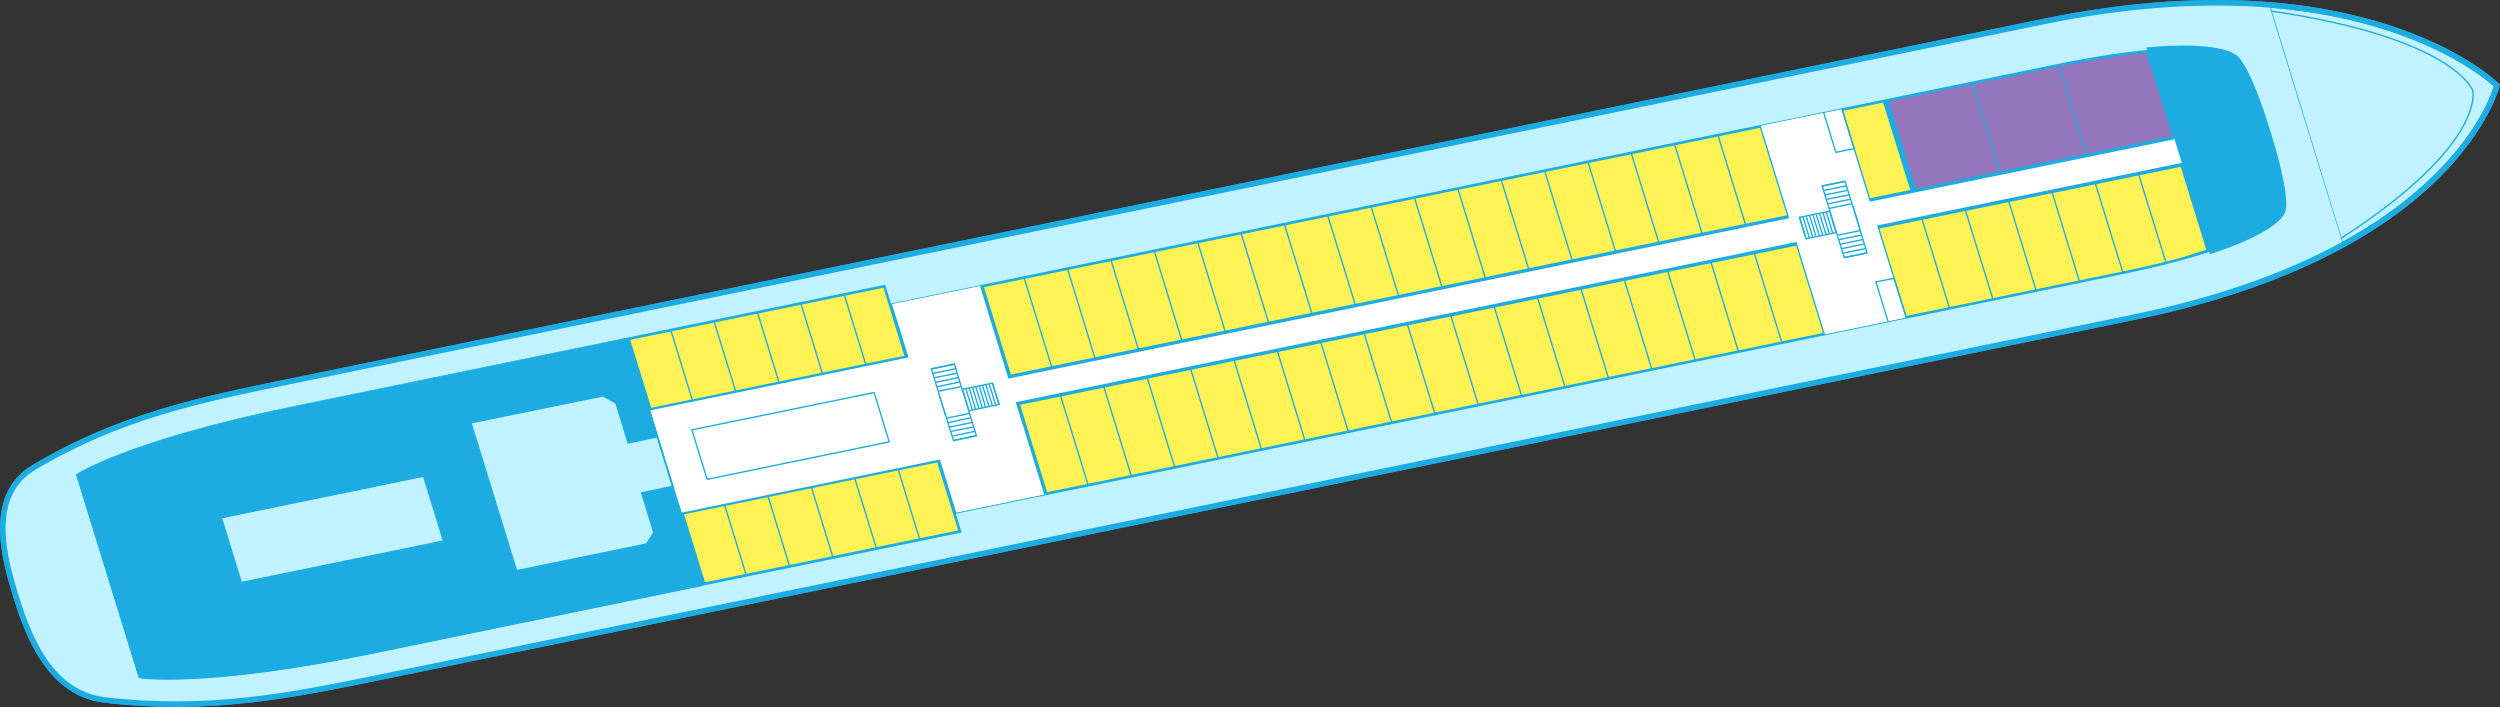 <svg xmlns="http://www.w3.org/2000/svg" width="1354" height="382.9" viewBox="0 0 1354 382.9"><rect x="0" y="0" width="1354" height="382.9" fill="#333333" stroke="none"/><path fill="#C0F3FF" stroke="#1DACE2" stroke-width="3" stroke-miterlimit="10" d="M1106.7 11.7L156 206.8c-47.3 9.7-91.7 18.8-138 46.6-24.9 15-15.8 48.8-9.6 68.8 6.2 20 17.7 53.3 48.3 56.9 56.9 6.6 101.3-2.5 148.6-12.2l950.8-195.2c174.6-35.8 196.2-125.4 196.2-125.4s-71-70.5-245.6-34.6z"/><path fill="#FFF254" d="M491.7 193.8l-140 28.8-12.3-39.7 140.1-28.8z"/><path fill="none" stroke="#1DACE2" stroke-width="3" stroke-miterlimit="10" d="M491.7 193.8l-140 28.8-12.3-39.7 140.1-28.8z"/><path fill="#FFF254" d="M520.9 288.4l-140.1 28.7-12.2-39.7 140-28.7z"/><path fill="none" stroke="#1DACE2" stroke-width="3" stroke-miterlimit="10" d="M520.9 288.4l-140.1 28.7-12.2-39.7 140-28.7z"/><path fill="#9376BC" d="M1163.6 27c-12.9 1.2-29.2 3.5-49.8 7.7l-92.9 19.1 15.5 50.2 142-29.1-14.8-47.9z"/><path fill="none" stroke="#1DACE2" stroke-width="3" stroke-miterlimit="10" d="M1163.6 27c-12.9 1.2-29.2 3.5-49.8 7.7l-92.9 19.1 15.5 50.2 142-29.1-14.8-47.9z"/><path fill="#FFF254" d="M1020.9 53.8L531 154.4l15.5 50.2 490-100.6-15.6-50.2zM550.6 218.1l15.5 50.2L1149 148.7c13-2.7 24-5.3 33.4-7.9l14.4-4.6-14.7-47.6-631.5 129.5z"/><path fill="none" stroke="#1DACE2" stroke-width="3" stroke-miterlimit="10" d="M1020.9 53.8L531 154.4l15.5 50.2 490-100.6-15.6-50.2zM550.6 218.1l15.5 50.2L1149 148.7c13-2.7 24-5.3 33.4-7.9l14.4-4.6-14.7-47.6-631.5 129.5z"/><g stroke="#1DACE2" stroke-width=".75"><path fill="none" d="M906.7 77.3l35.1 113.9M883.2 82.1L918.4 196M859.8 86.9l35.1 113.9M836.3 91.7l35.1 113.9m-58.6-109l35.1 113.9m-58.6-109.1l35.1 113.9m-58.6-109.1l35.1 113.9M742.3 111l35.1 113.9m-58.6-109.1L754 229.7m-58.6-109l35.1 113.9m-58.6-109.1L707 239.4m-58.6-109.1l35.1 113.9M930.2 72.4l35.1 114m149.6-151.9l15.5 50.2m-62.5-40.5l15.5 50.2m74.6-1l15.4 49.8m-38.9-44.9l15.5 50.1m-38.9-45.3l15.4 50.2m-38.9-45.4l15.4 50.2m-38.9-45.4l15.5 50.2m-58.7-109.1l35.2 113.9m-431.2-32.6L660 249m-58.6-109.1l35.1 114m-58.6-109.1L613 258.7m-58.6-109.1l35.2 113.9M457 158.8L498.4 293m-64.9-129.4l41.4 134.2M410 168.4l41.4 134.3m-64.9-129.4l41.4 134.2m-64.8-129.4l41.3 134.2"/><path fill="#FFF" d="M368.8 278.1l140-28.8 8.9 28.9 48.4-9.9-15.5-50.2 422.1-86.6 15.5 50.2 44.4-9.2-15.5-50.1 165.5-34-4.2-13.5-165.5 33.9-15.4-50.2-44.4 9.1 15.5 50.2-422.2 86.7-15.4-50.2-48.4 9.9 9 29L351.5 222l17.3 56.1m762-113.4l-28.8 6-3.6-11.7 28.9-5.9z"/><path d="M1127.3 153.1l3.5 11.6m-5.3-11.2l3.5 11.6m-5.3-11.3l3.5 11.7m-5.3-11.3l3.5 11.6m-5.3-11.2l3.5 11.6m-5.4-11.2l3.6 11.6m-5.4-11.3l3.6 11.7m-5.4-11.3l3.6 11.6m-5.4-11.2l3.6 11.6m-5.4-11.3l3.6 11.7m-5.4-11.3l3.6 11.6m-5.4-11.2l3.6 11.6m-5.4-11.2l3.6 11.6m-5.4-11.3l3.6 11.6m-5.4-11.2l3.6 11.6m-5.4-11.2l3.6 11.6m-5.4-11.3l3.6 11.7" fill="none"/><path fill="#FFF" d="M1092.1 39.2l-28.8 5.9-3.6-11.6 28.9-5.9z"/><path d="M1088.6 27.6l3.5 11.6m-5.3-11.3l3.5 11.7m-5.3-11.3l3.5 11.6m-5.3-11.2l3.5 11.6m-5.3-11.2l3.5 11.6m-5.4-11.3l3.6 11.7m-5.4-11.3l3.6 11.6m-5.4-11.2l3.6 11.6m-5.4-11.3l3.6 11.7m-5.4-11.3l3.6 11.6m-5.4-11.2l3.6 11.6m-5.4-11.3l3.6 11.7m-5.4-11.3l3.6 11.6m-5.4-11.2l3.6 11.6m-5.4-11.2l3.6 11.6m-5.4-11.3l3.6 11.7m-5.4-11.3l3.6 11.6" fill="none"/><path fill="#FFF" d="M837.6 224.9l-28.9 6-3.6-11.7 28.9-5.9z"/><path d="M834 213.3l3.6 11.6m-5.4-11.2l3.6 11.6m-5.4-11.2l3.6 11.6m-5.4-11.3l3.5 11.7m-5.3-11.3l3.5 11.6m-5.3-11.2l3.5 11.6m-5.3-11.3l3.5 11.7m-5.3-11.3l3.5 11.6m-5.3-11.2l3.5 11.6m-5.4-11.2l3.6 11.6m-5.4-11.3l3.6 11.6m-5.4-11.2l3.6 11.6m-5.4-11.2l3.6 11.6m-5.4-11.3l3.6 11.7m-5.4-11.3l3.6 11.6m-5.4-11.2l3.6 11.6m-5.4-11.3l3.6 11.7" fill="none"/><path fill="#FFF" d="M798.9 99.4l-28.9 5.9-3.6-11.6 28.9-5.9z"/><path d="M795.3 87.8l3.6 11.6m-5.4-11.2l3.5 11.6m-5.3-11.3l3.5 11.7m-5.3-11.3l3.5 11.6m-5.3-11.2l3.5 11.6m-5.3-11.3l3.5 11.7M784.4 90l3.6 11.6m-5.3-11.2l3.5 11.6m-5.4-11.3l3.6 11.7M779 91.1l3.6 11.6m-5.4-11.2l3.6 11.6m-5.4-11.2l3.6 11.6m-5.4-11.3l3.6 11.7m-5.4-11.3l3.6 11.6M770 93l3.6 11.6m-5.4-11.3l3.6 11.7m-5.4-11.3l3.6 11.6" fill="none"/><path fill="#FFF" d="M599.1 273.9l-28.9 5.9-3.5-11.6 28.8-5.9z"/><path d="M595.5 262.3l3.6 11.6m-5.4-11.3l3.6 11.7m-5.4-11.3l3.6 11.6m-5.4-11.2l3.6 11.6m-5.4-11.2l3.6 11.6m-5.4-11.3l3.6 11.7m-5.4-11.3l3.6 11.6m-5.4-11.2l3.6 11.6m-5.4-11.3l3.6 11.7m-5.4-11.3l3.6 11.6m-5.4-11.2l3.6 11.6m-5.4-11.2l3.6 11.6m-5.4-11.3l3.5 11.6m-5.3-11.2l3.5 11.6m-5.3-11.2l3.5 11.6m-5.4-11.3l3.6 11.7m-5.3-11.3l3.5 11.6" fill="none"/><path fill="#FFF" d="M560.4 148.4l-28.9 5.9-3.6-11.6 28.9-6z"/><path d="M556.8 136.7l3.6 11.7m-5.4-11.3l3.6 11.6m-5.4-11.2l3.6 11.6m-5.4-11.2l3.6 11.6m-5.4-11.3l3.6 11.6m-5.4-11.2l3.6 11.6M546 139l3.6 11.6m-5.4-11.3l3.6 11.7m-5.4-11.3l3.6 11.6m-5.4-11.2l3.5 11.6m-5.3-11.3l3.5 11.7m-5.3-11.3l3.5 11.6m-5.3-11.2l3.5 11.6m-5.3-11.2l3.5 11.6m-5.3-11.3l3.5 11.7m-5.4-11.3l3.6 11.6m-5.4-11.2l3.6 11.6" fill="none"/><path fill="#FFF" d="M1007.1 123.4l-28.9 5.9-3.6-11.6 28.9-5.9z"/><path d="M1003.5 111.8l3.6 11.6m-5.4-11.2l3.6 11.6m-5.4-11.3l3.6 11.6m-5.4-11.2l3.6 11.6m-5.4-11.2l3.6 11.6m-5.4-11.3l3.5 11.7m-5.3-11.3l3.5 11.6m-5.3-11.2l3.5 11.6m-5.3-11.3l3.5 11.7m-5.3-11.3l3.5 11.6m-5.4-11.2l3.6 11.6m-5.4-11.2l3.6 11.6m-5.4-11.3l3.6 11.6m-5.4-11.2l3.6 11.6m-5.4-11.2l3.6 11.6m-5.4-11.3L980 129m-5.4-11.3l3.6 11.6" fill="none"/><path fill="#FFF" d="M998.8 139.5l-11.9-38.8 12.4-2.5 11.9 38.8z"/><path fill="none" d="M1011.2 137l-12.4 2.5m11.7-4.9l-12.4 2.5m11.7-5l-12.5 2.6m11.7-5l-12.4 2.6m11.7-5l-12.5 2.5m11.7-4.9l-12.4 2.5m7.9-17.1l-12.4 2.6m11.7-5l-12.4 2.5m11.6-4.9l-12.4 2.5m11.7-5l-12.4 2.6m11.6-5l-12.4 2.6m11.7-5l-12.4 2.5"/><path fill="#FFF" d="M508.6 213.4l28.9-5.9 3.6 11.6-28.9 5.9z"/><path d="M512.2 225l-3.6-11.6m5.4 11.2l-3.6-11.6m5.4 11.3l-3.6-11.7m5.4 11.3l-3.6-11.6m5.4 11.2l-3.6-11.6m5.4 11.2l-3.6-11.6m5.4 11.3l-3.5-11.6m5.3 11.2l-3.5-11.6m5.3 11.2l-3.5-11.6m5.3 11.3l-3.5-11.7m5.3 11.3l-3.5-11.6m5.3 11.2l-3.5-11.6m5.3 11.3l-3.5-11.7m5.4 11.3l-3.6-11.6m5.4 11.2l-3.6-11.6m5.4 11.2l-3.6-11.6m5.4 11.3l-3.6-11.6" fill="none"/><path fill="#FFF" d="M516.9 197.2l11.9 38.8-12.4 2.6-12-38.8z"/><path fill="none" d="M504.4 199.8l12.5-2.6m-11.7 5l12.4-2.5m-11.7 4.9l12.5-2.5m-11.7 5l12.4-2.6m-11.7 5l12.4-2.6m-11.6 5l12.4-2.5m-7.9 17.1l12.4-2.6m-11.7 5l12.4-2.6m-11.6 5l12.4-2.5m-11.7 4.9l12.4-2.5m-11.6 5l12.4-2.6m-11.7 5l12.4-2.6M1230 6c99.3 14.5 109.2 43 109.2 43m-71.3 80.1c79.1-51.2 71.3-80.1 71.3-80.1"/><path fill="none" d="M1229.4 4l38.5 125.1.7 2.1M1163.5 26.7l14.9 48.2 19 61.5M987.6 60.7l9.9-2.1 6.7 21.9-9.9 2zm28.4 92l9.8-2 6.8 21.8-9.9 2.1zm-676.4 30.2l24.8 80.5-16.9 3.5 6.6 21.5-3.9 6.2-70.4 14.5-24.7-80.1 71.5-14.6 7 3.9 6.6 21.6 15.8-3.3M240.2 293l-109.5 22.5-10.8-35.1 109.5-22.5z"/><path fill="none" d="M1210.1 30.7s-14.4-12.8-96.3 4.1C1032 51.6 482.6 164.3 482.6 164.3l-3.1-10.2s-227.8 46.8-319.6 65.6c-91.7 18.8-118.6 37.1-118.6 37.1l34 110.2s34.3 5.7 126-13.1 319.6-65.6 319.6-65.6l-3.1-10.2s549.4-112.8 631.2-129.6c81.9-16.8 87.2-33.6 87.2-33.6s5.3-3.4-7.1-43.4-19-40.8-19-40.8z"/><path fill="none" d="M481.6 239.3L383 259.6l-8.3-26.8 98.7-20.2zm-141.9-56.1l41.2 133.7"/></g><path fill-rule="evenodd" clip-rule="evenodd" fill="#C0F3FF" d="M1228.9 2.6c-33.2-2.7-73.7-.9-122.2 9L156 206.8c-47.3 9.7-91.7 18.8-138 46.6-24.9 15-15.8 48.8-9.6 68.8 6.2 20 17.7 53.3 48.3 56.9 56.9 6.6 101.3-2.5 148.6-12.2l950.8-195.2c48.5-10 85.2-24.1 112.9-39.2L1228.9 2.6zm7.2 112.4s-5.3 16.8-87.2 33.6-631.2 129.6-631.2 129.6l3.1 10.2S293 335.2 201.2 354c-91.7 18.8-126 13.1-126 13.1l-34-110.2s26.9-18.3 118.6-37.1c91.7-18.8 319.6-65.6 319.6-65.6l3.1 10.2s549.4-112.8 631.2-129.6c81.9-16.8 96.3-4.1 96.3-4.1s6.6.9 18.9 41 7.2 43.3 7.2 43.3z"/><path fill="none" stroke="#1DACE2" stroke-width="3" stroke-miterlimit="10" d="M1106.7 11.7L156 206.8c-47.3 9.7-91.7 18.8-138 46.6-24.9 15-15.8 48.8-9.6 68.8 6.2 20 17.7 53.3 48.3 56.9 56.9 6.6 101.3-2.5 148.6-12.2l950.8-195.2c174.6-35.8 196.2-125.4 196.2-125.4s-71-70.5-245.6-34.6z"/><path fill="#1DACE2" d="M356 236.6l8.3 26.8.1-.1-24.8-80.5 16.4 53.8zm-1.9 51.8l-3.9 6.2-70.5 14.5-24.7-80 71.5-14.7 7 4 6.6 21.6 15.8-3.2-16.6-53.7L159.8 220c-91.7 18.8-118.6 37.1-118.6 37.1l34 110.2s34.3 5.7 126-13.1l179.5-36.9-16.5-53.7-16.8 3.4 6.7 21.4zM240.2 293l-109.5 22.5-10.8-35.1 109.5-22.5 10.8 35.1zm970.2-263.6s-8.3-7.4-48-3.7l34.5 112c37.1-12.1 40.2-21.8 40.2-21.8s5.4-3.4-7.3-44.4c-12.7-41.2-19.4-42.1-19.4-42.1z"/></svg>